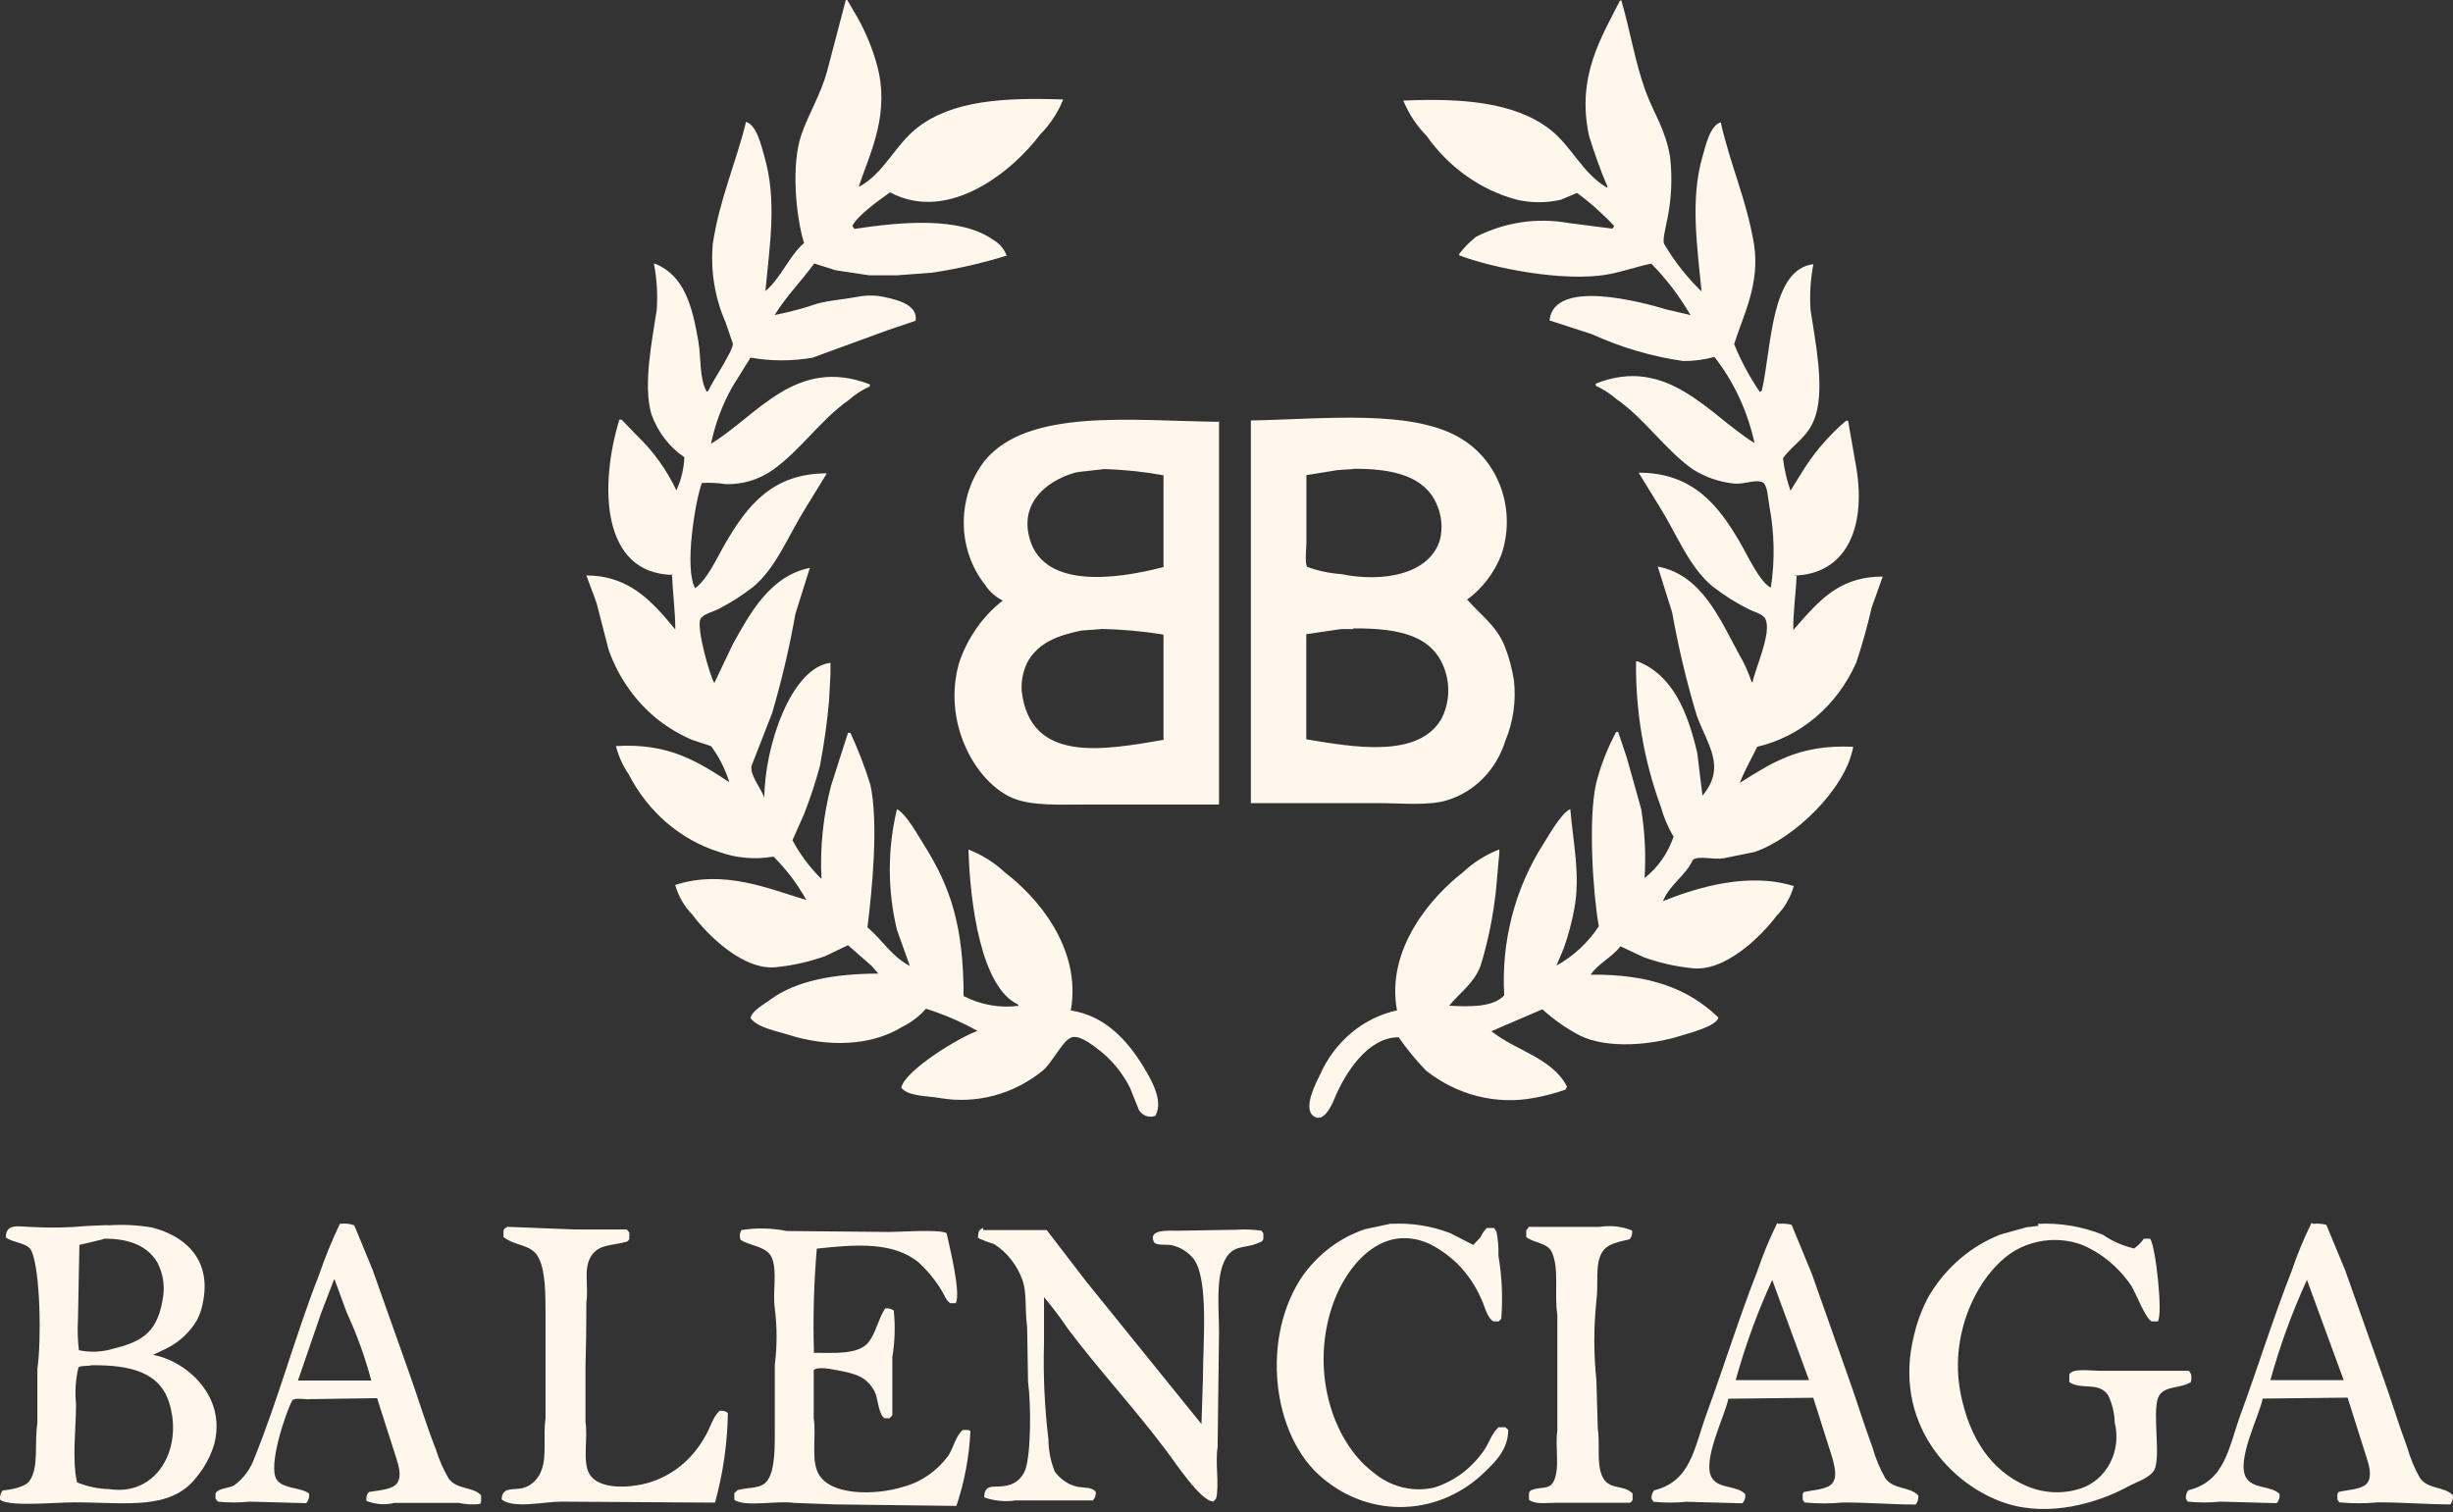 <svg width="193" height="119" viewBox="0 0 193 119" fill="none" xmlns="http://www.w3.org/2000/svg">
<rect x="0" y="0" width="193" height="119" fill="#333333" stroke="none"/>
<path fill-rule="evenodd" clip-rule="evenodd" d="M7.19 107.417C6.916 107.515 6.399 107.417 6.176 107.58C5.949 108.521 5.883 109.498 5.983 110.464C5.983 112.415 5.649 114.855 6.064 116.633C6.877 116.967 7.739 117.147 8.609 117.164C12.199 117.728 14.399 114.183 13.355 110.507C12.625 107.959 10.313 107.395 7.17 107.417H7.19ZM181.522 100.673C180.352 103.22 179.385 105.868 178.632 108.588H184.401L181.512 100.716L181.522 100.673ZM139.452 100.673C138.283 103.22 137.316 105.868 136.562 108.588H142.332L139.442 100.716L139.452 100.673ZM26.283 100.673L25.269 103.308L23.444 108.621H29.213C28.721 106.776 28.072 104.983 27.277 103.264L26.323 100.662L26.283 100.673ZM8.102 97.507L6.247 97.951L6.135 103.796C6.087 104.609 6.111 105.426 6.206 106.235C7.101 106.426 8.026 106.385 8.903 106.116C11.327 105.53 12.452 104.739 12.848 101.931C12.956 101.049 12.8 100.153 12.402 99.372C11.651 98.049 10.181 97.431 8.153 97.464L8.102 97.507ZM77.346 96.781H82.355L85.468 100.836L94.533 112.047V111.971L94.645 108.48C94.645 105.65 95.121 100.716 93.925 99.058C93.472 98.5 92.858 98.118 92.181 97.973C91.765 97.876 90.934 98.049 90.771 97.691C90.335 96.672 92.049 96.846 92.627 96.835L97.22 96.759C97.897 96.71 98.576 96.735 99.248 96.835L99.4 97.041V97.485C99.383 97.541 99.355 97.592 99.316 97.633C99.277 97.675 99.23 97.706 99.177 97.724C97.92 98.331 97.007 97.811 96.328 99.231C95.649 100.651 95.912 103.026 95.912 104.837L95.801 113.847C95.598 115.191 95.943 116.687 95.689 117.902L95.466 118.14C94.452 118.14 92.353 114.888 91.745 114.118C89.311 110.865 86.492 107.829 84.039 104.576C83.451 103.701 82.818 102.861 82.142 102.061V105.628C82.069 108.164 82.184 110.702 82.487 113.218C82.493 114.097 82.662 114.967 82.984 115.777C83.409 116.368 84.01 116.785 84.688 116.958C85.367 117.11 85.813 116.959 86.209 117.36C86.227 117.486 86.217 117.615 86.178 117.736C86.139 117.857 86.073 117.966 85.986 118.054H79.902C79.074 118.177 78.231 118.095 77.438 117.815C77.438 116.622 78.371 117.11 79.222 116.883C79.539 116.827 79.837 116.686 80.089 116.474C80.34 116.262 80.538 115.984 80.662 115.668C81.129 114.389 81.129 110.442 80.885 108.729L80.814 104.392C80.621 103.026 80.814 101.725 80.439 100.695C80.013 99.529 79.239 98.546 78.239 97.897C77.801 97.762 77.371 97.599 76.951 97.409C76.951 96.835 77.032 96.781 77.367 96.596L77.346 96.781ZM64.023 106.441C65.655 106.441 67.572 106.604 68.353 105.585C68.92 104.847 69.113 103.752 69.64 102.95C69.878 102.911 70.12 102.969 70.32 103.113C70.447 104.33 70.409 105.561 70.208 106.767C70.208 108.299 70.208 109.828 70.208 111.353L69.985 111.591H69.61C69.103 111.31 69.093 110.008 68.809 109.477C68.18 108.317 67.338 108.078 65.848 107.807C65.493 107.742 64.327 107.482 64.023 107.807V111.581C64.226 113.023 63.85 114.573 64.287 115.722C65.057 117.739 68.9 117.674 71.08 116.98C72.476 116.607 73.718 115.749 74.609 114.541C75.004 113.944 75.207 112.958 75.744 112.513H76.201L76.353 112.6C76.258 114.61 75.885 116.594 75.248 118.487L65.676 118.368L62.451 118.249C61.174 118.043 58.639 118.607 57.777 118.01V117.479L58.04 117.24C58.994 116.98 59.906 117.175 60.393 116.471C61.011 115.582 60.961 113.695 60.961 112.209V107.374C61.148 105.906 61.148 104.418 60.961 102.95C60.768 101.67 61.194 99.914 60.697 98.895C60.281 98.049 59.014 98.038 58.264 97.55C58.217 97.425 58.2 97.29 58.212 97.156C58.224 97.022 58.266 96.894 58.334 96.781C59.52 96.595 60.726 96.621 61.904 96.856L69.955 96.932C70.908 96.932 73.838 96.705 74.477 97.019C74.669 97.941 75.633 101.736 75.197 102.538H75.126H74.781C74.426 102.343 74.315 101.898 74.102 101.562C73.597 100.728 72.982 99.975 72.277 99.329C70.309 97.702 67.389 97.897 64.266 98.244C64.032 100.983 63.958 103.736 64.043 106.485L64.023 106.441ZM120.207 96.531C122.154 96.531 123.959 96.531 125.865 96.531C126.722 96.395 127.597 96.492 128.41 96.813C128.429 96.937 128.422 97.064 128.389 97.184C128.355 97.304 128.297 97.415 128.217 97.507C127.325 97.724 126.433 97.843 126.017 98.591C125.48 99.524 125.784 101.063 125.601 102.364C125.387 104.429 125.387 106.513 125.601 108.577L125.713 112.394C125.895 113.641 125.622 115.029 126.017 116.048C126.514 117.327 127.7 116.731 128.451 117.511V117.999C128.434 118.055 128.405 118.106 128.366 118.148C128.327 118.189 128.28 118.22 128.227 118.238H122.458C121.626 118.238 120.795 118.39 120.298 117.999V117.468C120.315 117.412 120.344 117.361 120.383 117.32C120.422 117.278 120.469 117.247 120.521 117.23C121.201 116.958 121.89 117.23 122.225 116.579C122.762 115.592 122.336 113.901 122.529 112.556V106.181C122.529 105.277 122.529 104.37 122.529 103.46C122.275 101.725 122.691 99.882 122.113 98.548C121.768 97.767 120.684 97.811 120.085 97.334V96.802L120.278 96.564L120.207 96.531ZM40.022 96.531L45.264 96.737H49.32L49.513 96.976V97.464C49.496 97.519 49.467 97.57 49.428 97.612C49.39 97.653 49.342 97.684 49.29 97.702C48.032 98.038 47.069 97.897 46.481 98.884C45.893 99.871 46.319 101.161 46.136 102.451C46.136 104.143 46.113 105.834 46.066 107.525V111.863C46.268 113.283 45.812 114.963 46.37 115.961C46.927 116.958 48.651 117.121 50.202 116.85C51.282 116.672 52.312 116.242 53.218 115.59C54.124 114.938 54.884 114.08 55.445 113.077C55.85 112.47 56.073 111.461 56.621 111.006C56.849 110.966 57.082 111.025 57.27 111.169C57.233 113.56 56.892 115.934 56.256 118.227L44.179 118.151C42.75 118.151 40.468 118.726 39.475 117.989C39.475 116.904 40.489 117.295 41.219 117.056C41.54 116.955 41.835 116.773 42.078 116.526C42.322 116.279 42.507 115.974 42.618 115.636C43.034 114.497 42.719 113.023 42.922 111.581C42.922 108.877 42.922 106.17 42.922 103.46C42.922 101.801 42.922 99.957 42.354 98.916C41.786 97.876 40.57 98.071 39.617 97.334V96.802C39.708 96.607 39.789 96.618 39.961 96.52L40.022 96.531ZM8.478 96.412C9.632 96.33 10.792 96.385 11.935 96.575C14.257 97.149 16.64 98.841 15.991 102.343C15.906 102.882 15.739 103.402 15.494 103.882C14.902 104.863 14.057 105.639 13.061 106.116L12.047 106.604C14.632 107.07 17.897 109.857 16.833 113.706C16.538 114.634 16.073 115.489 15.464 116.221C13.436 118.878 9.867 118.205 5.78 118.205C4.371 118.205 0.711 118.574 0.011 117.999C-0.009 117.871 -0.002 117.739 0.032 117.613C0.065 117.488 0.124 117.371 0.204 117.273C0.923 117.197 1.978 117.013 2.333 116.503C3.073 115.419 2.698 113.608 2.941 111.96C2.941 110.514 2.941 109.094 2.941 107.699C3.266 105.465 3.175 99.99 2.485 98.439C2.181 97.756 1.025 97.811 0.457 97.355C0.457 96.173 1.572 96.542 2.586 96.542C3.965 96.622 5.348 96.597 6.723 96.466L8.427 96.39L8.478 96.412ZM182.019 96.293C182.358 96.255 182.701 96.28 183.033 96.368L184.513 99.936L187.362 107.97C188.082 109.954 188.68 111.96 189.39 113.858C189.63 114.713 189.971 115.533 190.404 116.297C191.063 117.208 192.31 116.937 192.99 117.642C193.009 117.77 193.001 117.902 192.968 118.027C192.935 118.153 192.876 118.269 192.797 118.368C190.972 118.368 189.086 118.205 187.099 118.205C186.087 118.304 185.069 118.304 184.057 118.205L183.905 117.999V117.555L183.986 117.392C184.706 117.208 185.872 117.208 186.267 116.666C186.663 116.124 186.368 115.191 186.186 114.638L184.706 109.965L178.024 110.041C177.78 111.375 175.854 115.018 176.766 116.33C177.344 117.165 178.723 116.893 179.352 117.544C179.371 117.675 179.361 117.81 179.323 117.936C179.284 118.062 179.217 118.177 179.129 118.27L174.728 118.151C173.868 118.237 173.003 118.237 172.142 118.151L171.99 117.945C171.971 117.821 171.978 117.695 172.012 117.574C172.045 117.454 172.104 117.344 172.183 117.251C175.103 116.525 175.326 113.912 176.32 111.201C177.679 107.493 178.885 103.611 180.305 100.001C180.743 98.706 181.264 97.445 181.866 96.228L182.019 96.293ZM139.949 96.293C140.288 96.255 140.632 96.28 140.963 96.368L142.555 100.228L145.293 107.981C146.012 109.965 146.611 111.96 147.321 113.868C147.56 114.724 147.901 115.544 148.334 116.308C148.994 117.219 150.241 116.948 150.92 117.652C150.939 117.781 150.932 117.913 150.898 118.038C150.865 118.164 150.807 118.28 150.727 118.379C148.902 118.379 147.016 118.216 145.029 118.216C144.017 118.314 142.999 118.314 141.987 118.216L141.835 118.01V117.566L141.906 117.403C142.626 117.219 143.792 117.219 144.187 116.677C144.583 116.134 144.309 115.321 144.187 114.768L142.666 109.976L135.984 110.052C135.741 111.385 133.825 115.029 134.727 116.34C135.285 117.143 136.664 116.872 137.313 117.555C137.332 117.686 137.322 117.821 137.283 117.947C137.245 118.073 137.178 118.188 137.09 118.281L132.689 118.162C131.829 118.247 130.963 118.247 130.103 118.162L129.951 117.956C129.932 117.832 129.939 117.705 129.972 117.585C130.006 117.465 130.064 117.354 130.144 117.262C133.064 116.536 133.287 113.923 134.281 111.212C135.64 107.504 136.846 103.622 138.266 100.012C138.703 98.716 139.225 97.456 139.827 96.238L139.949 96.293ZM109.459 96.293C111.033 96.206 112.608 96.453 114.093 97.019L115.918 97.951L116.486 97.344C116.608 97.072 116.777 96.826 116.983 96.618H117.55L117.743 96.9C117.867 97.527 117.918 98.168 117.895 98.808C118.175 100.442 118.25 102.108 118.118 103.763L117.926 103.969H117.51C116.993 103.687 116.82 102.776 116.557 102.223C116.09 101.151 115.432 100.186 114.62 99.383C113.962 98.755 113.221 98.236 112.42 97.843C108.597 96.184 105.93 99.74 104.937 102.429C103 107.721 104.815 113.348 107.978 115.788C108.649 116.372 109.433 116.788 110.273 117.006C111.114 117.223 111.989 117.237 112.835 117.045C114.421 116.554 115.809 115.513 116.78 114.085C117.165 113.521 117.398 112.719 117.915 112.296H118.443L118.666 112.502C118.666 114.031 117.652 115.007 116.881 115.755C115.162 117.465 112.927 118.462 110.58 118.566C108.234 118.669 105.93 117.872 104.085 116.319C100.029 113.001 99.157 105.118 102.564 100.283C103.797 98.598 105.48 97.354 107.39 96.715L109.479 96.271L109.459 96.293ZM26.77 96.293C27.142 96.239 27.52 96.28 27.875 96.412L29.315 99.903L32.164 107.938C32.904 109.998 33.513 112.069 34.293 114.031C34.539 114.843 34.88 115.619 35.307 116.34C35.946 117.219 37.203 116.958 37.852 117.642V118.173L37.771 118.335C37.213 118.4 36.648 118.371 36.098 118.249H31.028C30.296 118.43 29.53 118.374 28.828 118.086V117.999C28.814 117.889 28.824 117.777 28.857 117.671C28.891 117.566 28.947 117.47 29.021 117.392C29.781 117.251 30.896 117.23 31.262 116.666C31.627 116.102 31.353 115.332 31.191 114.757L29.669 110.008L24.468 110.084C24.042 110.149 23.2 109.911 22.988 110.204C22.47 111.147 21.051 115.397 21.771 116.416C22.298 117.164 23.596 117.002 24.316 117.501C24.338 117.639 24.329 117.78 24.291 117.914C24.252 118.048 24.184 118.17 24.093 118.27L19.651 118.151C18.819 118.237 17.98 118.237 17.147 118.151L16.954 117.913V117.511C17.167 117.067 18.039 117.11 18.435 116.861C19.16 116.329 19.716 115.572 20.027 114.692C21.913 110.041 23.282 104.934 25.096 100.326C25.574 98.924 26.133 97.555 26.77 96.228V96.293ZM160.33 96.293C162.073 96.203 163.816 96.495 165.45 97.149C166.205 97.663 167.04 98.03 167.914 98.233C168.205 98.023 168.462 97.763 168.675 97.464H169.172C169.608 98.082 170.186 103.329 169.78 103.969H169.283C168.786 103.698 168.076 101.801 167.691 101.172C166.7 99.7 165.329 98.57 163.747 97.919C162.074 97.331 160.251 97.475 158.677 98.32C155.868 99.871 153.242 104.685 154.276 109.726C154.976 113.153 156.649 115.712 159.437 116.915C160.79 117.499 162.289 117.572 163.686 117.121C164.679 116.801 165.517 116.08 166.02 115.11C166.524 114.14 166.654 112.998 166.383 111.928C166.364 111.171 166.184 110.43 165.856 109.759C165.106 108.675 163.716 109.401 162.814 108.74V108.133C163.057 107.634 164.446 107.851 165.126 107.851H172.224L172.376 108.089C172.433 108.302 172.433 108.527 172.376 108.74C171.554 109.293 170.165 108.978 169.79 109.998C169.344 111.234 170.033 114.725 169.486 115.679C169.131 116.297 168.026 116.633 167.397 116.98C165.035 118.26 161.232 119.387 157.825 118.281C153.455 116.861 148.831 111.895 150.616 104.967C150.87 103.896 151.266 102.87 151.792 101.92C153.123 99.707 155.097 98.023 157.41 97.127L159.437 96.564L160.391 96.444L160.33 96.293ZM106.468 49.496H105.515L102.777 49.897V58.17C106.458 58.777 111.649 59.721 113.444 56.501C113.918 55.543 114.065 54.439 113.859 53.378C113.16 50.038 110.27 49.42 106.458 49.442L106.468 49.496ZM86.655 49.496L85.063 49.615C83.177 50.006 81.676 50.591 80.845 52.088C80.49 52.795 80.331 53.596 80.388 54.397C81.078 60.078 86.776 59.027 91.542 58.214V49.93C89.921 49.666 88.284 49.518 86.644 49.485L86.655 49.496ZM106.468 36.908L105.251 36.984L102.787 37.385V42.698C102.787 43.164 102.635 44.324 102.858 44.606C103.716 44.918 104.61 45.108 105.515 45.17C108.871 45.853 112.501 45.17 113.302 42.449C113.513 41.555 113.434 40.611 113.079 39.77C112.146 37.45 109.591 36.865 106.478 36.886L106.468 36.908ZM86.878 36.908L84.748 37.147C82.852 37.624 80.378 39.152 80.916 41.982C81.767 46.428 87.75 45.604 91.542 44.617V37.396C89.997 37.114 88.435 36.95 86.868 36.908H86.878ZM98.417 63.299V33.081C104.024 32.994 111.284 32.126 115.086 34.588C116.505 35.477 117.587 36.87 118.143 38.525C118.699 40.179 118.694 41.99 118.128 43.641C117.561 45.09 116.609 46.33 115.391 47.208H115.472C116.486 48.379 117.702 49.203 118.362 50.776C118.72 51.672 118.975 52.611 119.122 53.573C119.291 55.178 119.057 56.803 118.443 58.279C118.097 59.395 117.502 60.404 116.708 61.219C115.915 62.033 114.947 62.628 113.89 62.952C112.45 63.418 110.219 63.19 108.425 63.19H98.407L98.417 63.299ZM95.912 33.091V63.299H85.62C83.461 63.299 81.139 63.44 79.618 62.767C76.677 61.466 74.102 56.75 75.481 52.088C76.148 50.15 77.337 48.467 78.898 47.252C78.332 46.974 77.846 46.54 77.488 45.994C76.415 44.627 75.827 42.9 75.827 41.115C75.827 39.33 76.415 37.603 77.488 36.236C80.906 32.094 89.088 33.113 95.943 33.189L95.912 33.091ZM141.358 45.235C141.308 46.623 141.074 48.152 141.095 49.572L142.048 48.488C143.508 46.894 145.09 45.354 148.132 45.365L147.26 47.805C146.927 49.273 146.52 50.72 146.043 52.142C145.305 53.808 144.22 55.272 142.869 56.418C141.519 57.565 139.941 58.365 138.256 58.756C137.799 59.71 137.292 60.556 136.887 61.596C139.432 60.003 141.571 58.561 145.81 58.756C145.201 62.16 141.034 66.053 138.022 67.039L135.629 67.527C134.778 67.668 133.683 67.3 133.196 67.647C132.658 68.872 131.35 69.609 130.843 70.899C133.561 69.815 137.576 68.601 141.135 69.718C140.877 70.615 140.406 71.426 139.766 72.07C138.661 73.567 135.711 76.559 133.044 76.169C131.777 76.035 130.529 75.747 129.323 75.312L127.497 74.456C126.838 75.312 125.774 75.789 125.145 76.689C129.748 76.635 132.841 77.773 135.204 80.061C135.062 80.734 133.003 81.254 132.283 81.482C130.012 82.208 126.534 82.566 124.314 81.482C123.25 80.926 122.255 80.23 121.353 79.411L117.297 81.156H117.368C119.274 82.674 122.133 83.238 123.289 85.493L123.178 85.732C122.372 86.012 121.549 86.229 120.714 86.382C119.228 86.663 117.704 86.615 116.235 86.242C114.767 85.869 113.386 85.179 112.176 84.214C111.402 83.41 110.69 82.539 110.047 81.612C107.563 81.612 105.788 84.518 104.977 86.48C104.784 86.968 104.105 88.453 103.304 87.781C102.503 87.109 103.618 85.06 103.831 84.615C104.4 83.312 105.247 82.171 106.303 81.282C107.36 80.393 108.597 79.782 109.915 79.498C109.013 74.608 112.704 70.498 115.076 68.655C115.924 67.859 116.904 67.241 117.966 66.833V67.115L117.702 70.043C117.488 72.07 117.08 74.068 116.486 76.006C115.928 77.427 114.873 78.077 114.022 79.129C115.654 79.216 117.469 79.259 118.351 78.316C118.109 74.114 119.179 69.946 121.393 66.465C121.809 65.803 122.884 63.895 123.553 63.667C123.725 66.02 124.384 68.85 123.857 71.539C123.666 72.593 123.388 73.627 123.026 74.629L122.458 75.974C123.786 75.245 124.93 74.185 125.794 72.884C125.317 70.216 124.962 64.459 125.571 61.683C125.932 60.249 126.467 58.871 127.163 57.585H127.315L127.994 59.612L129.13 63.667C129.419 65.457 129.507 67.277 129.394 69.089C130.435 68.267 131.229 67.136 131.675 65.836C131.234 65.092 130.893 64.285 130.661 63.44C129.329 59.808 128.671 55.934 128.724 52.033H128.836C131.604 53.118 132.78 55.991 133.541 59.255L133.956 62.67V62.594C135.832 60.339 134.372 58.658 133.5 56.305C132.7 53.643 132.053 50.931 131.563 48.184L130.428 44.574C133.875 45.224 135.295 48.661 136.806 51.437C137.221 52.138 137.561 52.888 137.82 53.671H137.891C138.073 52.684 139.422 49.756 138.905 48.715C138.712 48.293 138.012 48.152 137.617 47.946C136.598 47.445 135.63 46.834 134.727 46.124C132.922 44.639 131.939 42.08 130.671 40.031L128.927 37.19C133.257 37.19 135.244 39.846 136.897 42.665C137.424 43.565 138.469 45.842 139.33 46.233C139.653 44.118 139.615 41.958 139.219 39.857C139.097 39.239 139.097 38.242 138.692 37.949C138.093 37.678 137.14 38.166 136.339 38.036C135.242 37.91 134.182 37.541 133.226 36.951C131.016 35.401 129.475 33.016 127.224 31.433C126.715 30.991 126.152 30.626 125.551 30.348V30.186C131.219 27.919 134.524 32.712 138.043 34.859C137.505 32.366 136.424 30.044 134.889 28.082C134.084 28.303 133.256 28.412 132.425 28.407C129.955 28.047 127.541 27.336 125.246 26.293L121.91 25.209C122.275 21.891 129.13 23.756 131.138 24.352L133.034 24.797L132.963 24.721C132.11 23.262 131.088 21.925 129.921 20.742C128.816 20.959 127.72 21.371 126.463 21.598C122.975 22.206 117.388 21.078 114.813 20.091V19.972C115.201 19.466 115.648 19.015 116.141 18.628C118.398 17.484 120.927 17.105 123.391 17.543L126.848 17.988C126.94 17.923 126.94 17.879 127.001 17.782C126.105 16.819 125.127 15.948 124.08 15.18L122.823 15.711C121.674 15.978 120.484 15.978 119.335 15.711C116.5 14.953 113.994 13.177 112.237 10.68C111.461 9.899 110.84 8.959 110.412 7.915C115.066 7.709 119.152 8.045 121.91 10.149C123.665 11.493 124.496 13.651 126.463 14.778V14.659C125.913 13.363 125.432 12.034 125.023 10.68C124.009 5.996 126.037 2.884 127.457 0.043H127.568C128.268 2.429 128.643 4.901 129.465 7.145C130.113 8.923 131.036 10.17 131.401 12.339C131.597 14.048 131.507 15.781 131.138 17.456C131.046 17.977 130.742 19.04 130.985 19.278C131.793 20.628 132.764 21.857 133.875 22.932C133.541 19.419 132.973 15.689 133.946 12.339C134.22 11.406 134.534 9.899 135.386 9.617C136.126 12.946 137.414 15.689 138.002 19.202C138.499 22.368 137.13 24.851 136.441 27.074C136.983 28.409 137.663 29.674 138.469 30.847L138.621 30.728C139.401 27.334 139.3 21.197 142.676 20.785C142.447 21.972 142.372 23.187 142.453 24.396C142.798 26.705 143.559 30.348 142.869 32.636C142.332 34.403 141.196 34.805 140.284 36.051C140.386 36.942 140.59 37.816 140.892 38.654V38.578L142.028 36.756C142.931 35.377 144.017 34.147 145.252 33.102H145.404L146.053 36.8C146.854 41.624 145.191 45.203 141.115 45.289L141.358 45.235ZM52.981 45.235C47.262 45.17 47.16 38.155 48.732 33.016H48.905L50.121 34.273C51.401 35.501 52.456 36.971 53.234 38.61V38.534C53.603 37.736 53.81 36.865 53.843 35.975C52.665 35.177 51.758 33.995 51.257 32.603C50.568 30.316 51.328 26.673 51.673 24.363C51.756 23.154 51.681 21.939 51.45 20.753H51.561C53.822 21.696 54.451 24.005 54.938 26.803C55.181 28.223 55.009 29.817 55.617 30.825L55.729 30.749C56.013 30.055 57.655 27.659 57.665 27.052L57.097 25.382C56.241 23.447 55.891 21.3 56.084 19.17C56.611 15.678 57.888 12.881 58.7 9.585C59.551 9.878 59.866 11.363 60.139 12.306C61.153 15.787 60.555 19.289 60.221 22.899C61.447 21.891 62.066 20.145 63.262 19.126C62.603 16.958 62.248 12.979 63.039 10.636C63.627 8.923 64.54 7.514 65.067 5.638L66.548 0H66.659L67.491 1.42C68.143 2.59 68.654 3.843 69.012 5.15C70.025 8.945 68.505 11.927 67.602 14.572V14.692C69.579 13.607 70.401 11.439 72.155 10.062C74.933 7.893 78.989 7.666 83.653 7.828C83.228 8.874 82.607 9.814 81.828 10.593C79.8 13.315 74.73 17.63 70.025 15.136C69.255 15.689 67.47 16.936 67.065 17.771L67.217 18.009C70.877 17.467 75.552 17.001 78.188 18.898C78.649 19.164 79.008 19.593 79.202 20.113C77.274 20.71 75.309 21.16 73.321 21.457L70.553 21.663H68.393L65.737 21.262L64.063 20.731C63.05 22.119 61.853 23.311 60.95 24.786C62.079 24.564 63.193 24.267 64.287 23.897C65.3 23.615 66.314 23.572 67.399 23.366C67.974 23.248 68.562 23.222 69.143 23.29C70.279 23.496 72.287 23.886 72.033 25.241L69.874 25.968L63.952 28.136C62.331 28.427 60.676 28.427 59.054 28.136L57.615 30.446C56.836 31.829 56.271 33.337 55.941 34.913C59.551 32.745 62.624 27.995 68.434 30.24V30.402C67.83 30.676 67.267 31.041 66.761 31.487C64.52 33.07 62.968 35.455 60.758 37.006C59.662 37.758 58.379 38.136 57.077 38.09C56.463 37.994 55.841 37.965 55.222 38.003C54.715 39.348 53.812 44.715 54.694 46.287C55.708 45.517 56.408 43.88 57.087 42.72C58.75 39.879 60.717 37.233 65.057 37.244L63.313 40.085C62.035 42.134 61.052 44.693 59.257 46.178C58.421 46.829 57.532 47.399 56.601 47.881C56.175 48.119 55.374 48.282 55.12 48.694C54.745 49.301 55.901 53.389 56.225 53.768V53.692L57.635 50.732C58.994 48.271 60.586 45.311 63.719 44.682L62.583 48.293C62.117 50.927 61.508 53.53 60.758 56.088L59.125 60.274C58.993 61.033 59.987 62.182 60.139 62.789C60.139 58.767 62.238 52.521 65.341 52.153V53.042L65.23 55.113C65.079 56.842 64.838 58.562 64.51 60.263C64.156 61.588 63.726 62.888 63.222 64.155L62.35 66.107C62.959 67.243 63.728 68.27 64.631 69.154C64.508 66.675 64.765 64.192 65.392 61.803L66.72 57.661H66.832H66.913C67.516 58.974 68.038 60.329 68.474 61.716C69.143 64.741 68.616 70.021 68.251 72.96C69.427 73.968 70.137 75.236 71.587 76.006L70.573 73.165C69.821 70.05 69.821 66.782 70.573 63.667C71.354 64.079 72.277 65.836 72.773 66.595C74.801 69.848 75.815 72.905 75.815 78.37C77.16 79.064 78.663 79.331 80.145 79.14L80.074 79.02C77.225 77.687 76.322 71.214 76.201 66.844C77.263 67.25 78.244 67.868 79.09 68.666C81.504 70.498 85.124 74.532 84.251 79.508C87.141 79.92 88.997 82.208 90.254 84.42C90.69 85.19 91.522 86.697 90.903 87.792C90.673 87.881 90.421 87.886 90.188 87.805C89.955 87.725 89.754 87.564 89.615 87.347L88.895 85.558C88.254 84.307 87.344 83.237 86.239 82.436C85.904 82.197 84.748 81.254 84.15 81.709C83.593 81.981 82.69 83.704 82.061 84.225C80.917 85.155 79.608 85.827 78.214 86.2C76.819 86.573 75.369 86.639 73.95 86.393C72.936 86.209 71.486 86.285 70.908 85.58C71.232 84.181 75.501 81.601 76.91 81.113C75.615 80.392 74.256 79.807 72.855 79.367C72.327 79.964 71.697 80.446 70.999 80.788C68.515 82.327 65.077 82.403 61.965 81.395C61.001 81.091 59.592 80.853 59.044 80.094C59.227 79.454 60.15 79.01 60.636 78.63C62.664 77.156 65.635 76.613 69.103 76.603L68.576 75.995L66.72 74.369L64.935 75.225C63.728 75.657 62.48 75.944 61.214 76.082C58.517 76.483 55.587 73.469 54.492 71.984C53.852 71.339 53.381 70.529 53.123 69.631C56.956 68.384 60.474 69.934 63.445 70.813C62.739 69.549 61.868 68.399 60.859 67.397C59.423 67.651 57.95 67.524 56.57 67.029C53.544 66.08 50.993 63.889 49.472 60.935C49.011 60.262 48.667 59.505 48.458 58.702C52.626 58.441 54.917 59.938 57.381 61.542C57.062 60.512 56.575 59.55 55.941 58.702L54.461 58.214C53.545 57.827 52.676 57.32 51.876 56.706C50.071 55.305 48.686 53.372 47.891 51.144L46.938 47.447L46.136 45.278C49.087 45.278 50.78 46.851 52.22 48.444L53.133 49.529C53.133 48.141 52.93 46.612 52.869 45.192L52.981 45.235Z" fill="#FFF7EB"/>
</svg>

